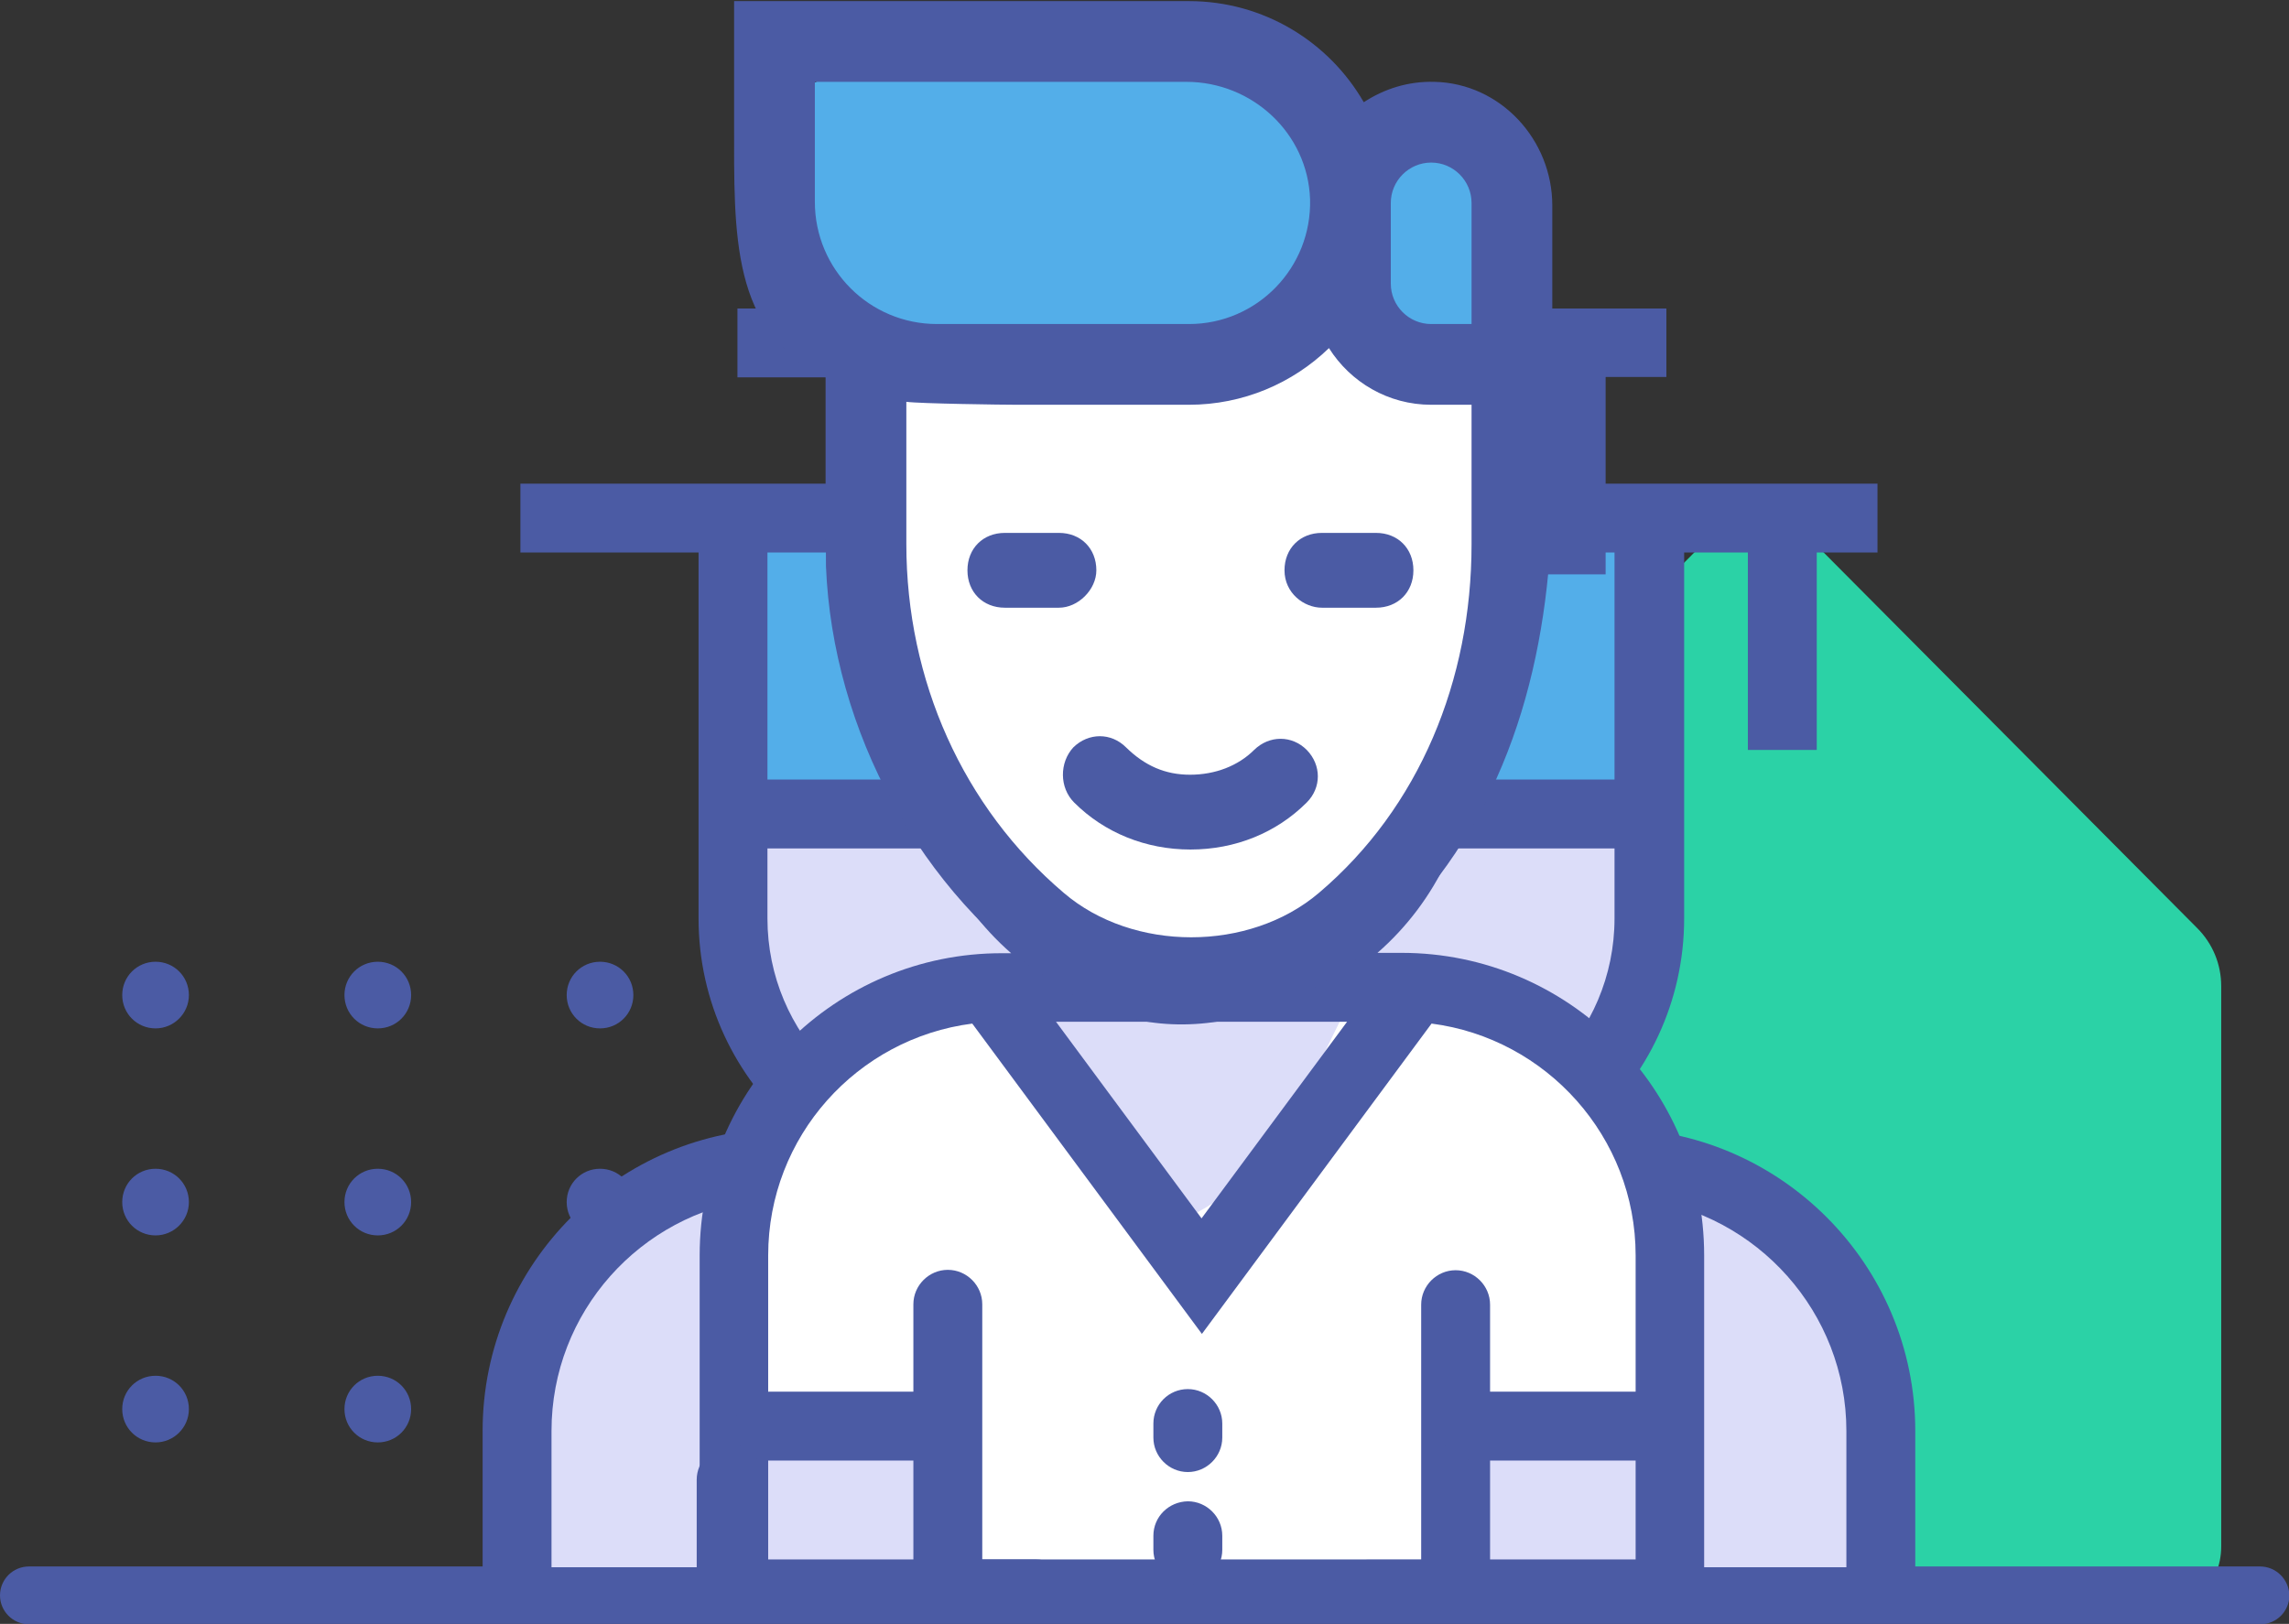 <?xml version="1.0" encoding="utf-8"?>
<!-- Generator: Adobe Illustrator 21.1.0, SVG Export Plug-In . SVG Version: 6.00 Build 0)  -->
<svg version="1.1" id="Capa_1" xmlns="http://www.w3.org/2000/svg" xmlns:xlink="http://www.w3.org/1999/xlink" x="0px" y="0px"
	 viewBox="0 0 618 438.5" style="enable-background:new 0 0 618 438.5;" xml:space="preserve">
<rect x="0" y="0" width="618" height="438.5" fill="#333333" stroke="none"/>
<style type="text/css">
	.st0{fill:#2BD2A6;}
	.st1{fill:#4B5BA4;}
	.st2{fill:#DCDDF9;}
	.st3{fill:#53AEE9;}
	.st4{fill:#FFFFFF;}
	.st5{fill:#EB6181;}
</style>
<g>
	<path class="st0" d="M580.7,436.5H369c-10.5,0-18.9-8.5-18.9-18.9V266.3c0-5.9,2.3-11.5,6.5-15.7l105.2-105.8
		c7.2-7.3,18.9-7.3,26.2,0l105.2,105.8c4.2,4.2,6.5,9.8,6.5,15.7v151.3C599.7,428.1,591.2,436.5,580.7,436.5z"/>
	<g>
		<path class="st1" d="M42,277.7L42,277.7c-5,0-9-4-9-9v0c0-5,4-9,9-9h0c5,0,9,4,9,9v0C51,273.7,46.9,277.7,42,277.7z"/>
		<path class="st1" d="M42,333.6L42,333.6c-5,0-9-4-9-9v0c0-5,4-9,9-9h0c5,0,9,4,9,9v0C51,329.6,46.9,333.6,42,333.6z"/>
		<path class="st1" d="M42,389.5L42,389.5c-5,0-9-4-9-9v0c0-5,4-9,9-9h0c5,0,9,4,9,9v0C51,385.5,46.9,389.5,42,389.5z"/>
		<path class="st1" d="M102,277.7L102,277.7c-5,0-9-4-9-9v0c0-5,4-9,9-9h0c5,0,9,4,9,9v0C111,273.7,107,277.7,102,277.7z"/>
		<path class="st1" d="M102,333.6L102,333.6c-5,0-9-4-9-9v0c0-5,4-9,9-9h0c5,0,9,4,9,9v0C111,329.6,107,333.6,102,333.6z"/>
		<path class="st1" d="M102,389.5L102,389.5c-5,0-9-4-9-9v0c0-5,4-9,9-9h0c5,0,9,4,9,9v0C111,385.5,107,389.5,102,389.5z"/>
		<path class="st1" d="M162,277.7L162,277.7c-5,0-9-4-9-9v0c0-5,4-9,9-9h0c5,0,9,4,9,9v0C171,273.7,167,277.7,162,277.7z"/>
		<path class="st1" d="M162,333.6L162,333.6c-5,0-9-4-9-9v0c0-5,4-9,9-9h0c5,0,9,4,9,9v0C171,329.6,167,333.6,162,333.6z"/>
		<path class="st1" d="M162,389.5L162,389.5c-5,0-9-4-9-9v0c0-5,4-9,9-9h0c5,0,9,4,9,9v0C171,385.5,167,389.5,162,389.5z"/>
	</g>
	<path class="st1" d="M610.2,423H7.8c-4.3,0-7.8,3.5-7.8,7.8l0,0c0,4.3,3.5,7.8,7.8,7.8h602.5c4.3,0,7.8-3.5,7.8-7.8l0,0
		C618,426.5,614.5,423,610.2,423z"/>
	<g>
		<g>
			<g>
				<g>
					<polygon class="st2" points="317.5,220.3 310.6,251.3 325.3,294.8 344.2,316.3 328,322.6 377.8,390.3 431.8,320 405.1,314.8 
						435.5,288 448.6,229.8 437.6,218.2 					"/>
					<path class="st2" d="M506.9,424.2v-46.9c0-32.8-26.6-59.4-59.4-59.4h-26.1c-11.1,21-18.8,45-41.1,56.9c-1.9,1-4.5,0.5-5.5-1.5
						c-10.1-18.4-20.9-37.5-37.4-51c-1.7-1.4-1.7-3.1-0.8-4.5h-21c-32.8,0-59.4,26.6-59.4,59.4v46.9H506.9z"/>
					<rect x="316.8" y="139" class="st3" width="127" height="77.7"/>
					<path class="st1" d="M245.7,386.4v37.8h18.6v-37.8c0-32.1,24-58.6,55.1-62.6l62,83.8l62-83.8c31,4,55.1,30.6,55.1,62.6v37.8
						h18.6v-37.8c0-45.1-36.7-81.7-81.7-81.7h-6.5c15.8-13.8,25.8-34.1,25.8-56.7v-98.8h17.2v53.3h18.6v-53.3h16.4v-18.6H255.9v18.6
						H304V248c0,22.6,10,42.9,25.8,56.7h-2.4C282.4,304.7,245.7,341.3,245.7,386.4z M381.3,376.3l-39.3-53.1h78.5L381.3,376.3z
						 M322.6,149.2h113.3v61.3H322.6V149.2z M322.6,248v-18.9h113.3V248c0,31.2-25.4,56.7-56.7,56.7S322.6,279.3,322.6,248z"/>
					<path class="st1" d="M459.2,424.2v-24.6c0-5.1-4.2-9.3-9.3-9.3s-9.3,4.2-9.3,9.3v24.6H459.2z"/>
					<path class="st1" d="M503.7,424.2v-1h-49.1c-1.5,0-2.9,0.4-4.2,1H503.7z"/>
					<path class="st1" d="M313.5,424.2v-1h-49.1c-1.5,0-2.9,0.4-4.2,1H313.5z"/>
					<path class="st1" d="M322.1,424.2v-24.6c0-5.1-4.2-9.3-9.3-9.3s-9.3,4.2-9.3,9.3v24.6H322.1z"/>
				</g>
			</g>
			<path class="st1" d="M382.8,424.2c-1.5-1-3.3-1.6-5.3-1.6s-3.8,0.6-5.3,1.6H382.8z"/>
		</g>
		<g>
			<g>
				<g>
					<polygon class="st2" points="202,220.3 195.2,251.3 209.9,294.8 228.8,316.3 212.5,322.6 262.4,390.3 316.4,320 289.6,314.8 
						320.1,288 333.2,229.8 322.2,218.2 					"/>
					<path class="st2" d="M391.5,424.2v-46.9c0-32.8-26.6-59.4-59.4-59.4H306c-11.1,21-18.8,45-41.1,56.9c-1.9,1-4.5,0.5-5.5-1.5
						c-10.1-18.4-20.9-37.5-37.4-51c-1.7-1.4-1.7-3.1-0.8-4.5h-21c-32.8,0-59.4,26.6-59.4,59.4v46.9H391.5z"/>
					<rect x="201.4" y="139" class="st3" width="127" height="77.7"/>
					<path class="st1" d="M130.3,386.4v37.8h18.6v-37.8c0-32.1,24-58.6,55.1-62.6l62,83.8l62-83.8c31,4,55.1,30.6,55.1,62.6v37.8
						h18.6v-37.8c0-45.1-36.7-81.7-81.7-81.7h-6.5c15.8-13.8,25.8-34.1,25.8-56.7v-98.8h17.2v53.3h18.6v-53.3h16.4v-18.6H140.5v18.6
						h48.1V248c0,22.6,10,42.9,25.8,56.7H212C167,304.7,130.3,341.3,130.3,386.4z M265.9,376.3l-39.3-53.1h78.5L265.9,376.3z
						 M207.2,149.2h113.3v61.3H207.2V149.2z M207.2,248v-18.9h113.3V248c0,31.2-25.4,56.7-56.7,56.7S207.2,279.3,207.2,248z"/>
					<path class="st1" d="M343.8,424.2v-24.6c0-5.1-4.2-9.3-9.3-9.3s-9.3,4.2-9.3,9.3v24.6H343.8z"/>
					<path class="st1" d="M388.3,424.2v-1h-49.1c-1.5,0-2.9,0.4-4.2,1H388.3z"/>
					<path class="st1" d="M198.1,424.2v-1H149c-1.5,0-2.9,0.4-4.2,1H198.1z"/>
					<path class="st1" d="M206.7,424.2v-24.6c0-5.1-4.2-9.3-9.3-9.3c-5.1,0-9.3,4.2-9.3,9.3v24.6H206.7z"/>
				</g>
			</g>
			<path class="st1" d="M267.4,424.2c-1.5-1-3.3-1.6-5.3-1.6s-3.8,0.6-5.3,1.6H267.4z"/>
		</g>
		<g>
			<g>
				<g>
					<polygon class="st2" points="260.6,173 253.8,203.9 268.5,247.4 287.4,269 271.1,275.3 320.9,342.9 375,272.6 348.2,267.4 
						378.6,240.6 391.8,182.4 380.7,170.9 					"/>
					<path class="st4" d="M390.6,270.4h-26.1c-11.1,21-18.8,45-41.1,56.9c-1.9,1-4.5,0.5-5.5-1.5c-10.1-18.4-20.9-37.5-37.4-51
						c-1.7-1.4-1.7-3.1-0.8-4.5h-21c-32.8,0-59.4,26.6-59.4,59.4v98.9h250.8v-98.9C450.1,297.1,423.5,270.4,390.6,270.4z"/>
					<rect x="199.2" y="391.1" class="st2" width="51.1" height="37.6"/>
					<path class="st2" d="M448.4,388.6h-50.9c0,0.1,0,0.2,0,0.3v39.9h52.5v-40.4C449.6,388.5,449,388.6,448.4,388.6z"/>
					<rect x="259.9" y="91.6" class="st5" width="127" height="77.7"/>
					<path class="st1" d="M188.9,339v98.1h271.2V339c0-45.1-36.7-81.7-81.7-81.7h-6.5c15.8-13.8,25.8-34.1,25.8-56.7v-98.8h17.2
						v53.3h18.6v-53.3h16.4V83.3H199.1v18.6h48.1v98.8c0,22.6,10,42.9,25.8,56.7h-2.4C225.5,257.3,188.9,294,188.9,339z
						 M265.7,101.8h113.3v61.3H265.7V101.8z M265.7,200.6v-18.9h113.3v18.9c0,31.2-25.4,56.7-56.7,56.7S265.7,231.9,265.7,200.6z
						 M363.7,275.9l-39.3,53.1l-39.3-53.1H363.7z M324.5,360.2l62-83.8c31,4,55.1,30.6,55.1,62.6v82.1H207.4V339
						c0-32.1,24-58.6,55.1-62.6L324.5,360.2z"/>
					<path class="st1" d="M362.9,437.1h36.5c1.8-1.7,2.9-4.1,2.9-6.7v-78.1c0-5.1-4.2-9.3-9.3-9.3c-5.1,0-9.3,4.2-9.3,9.3v68.9
						h-14.5c-5.1,0-9.3,4.2-9.3,9.3v0C360,433,361.1,435.4,362.9,437.1z"/>
					<path class="st1" d="M446.9,375.8h-49.1c-5.1,0-9.3,4.2-9.3,9.3v0c0,5.1,4.2,9.3,9.3,9.3h49.1V375.8z"/>
					<path class="st1" d="M256.7,375.8h-49.1c-5.1,0-9.3,4.2-9.3,9.3v0c0,5.1,4.2,9.3,9.3,9.3h49.1V375.8z"/>
					<path class="st1" d="M249.6,437.1h36.5c1.8-1.7,2.9-4.1,2.9-6.7v0c0-5.1-4.2-9.3-9.3-9.3h-14.5v-68.9c0-5.1-4.2-9.3-9.3-9.3
						s-9.3,4.2-9.3,9.3v78.1C246.7,433,247.8,435.4,249.6,437.1z"/>
				</g>
			</g>
			<path class="st1" d="M311.4,414.7v3.8c0,5.1,4.2,9.3,9.3,9.3h0c5.1,0,9.3-4.2,9.3-9.3v-3.8c0-5.1-4.2-9.3-9.3-9.3h0
				C315.5,405.5,311.4,409.6,311.4,414.7z"/>
			<path class="st1" d="M311.4,384.4v3.8c0,5.1,4.2,9.3,9.3,9.3h0c5.1,0,9.3-4.2,9.3-9.3v-3.8c0-5.1-4.2-9.3-9.3-9.3h0
				C315.5,375.1,311.4,379.3,311.4,384.4z"/>
		</g>
	</g>
</g>
<path class="st4" d="M242.2,99.7c0,0-12.2,105.7,29.8,139.2c41.9,33.5,55.4,27.7,58.7,26.8c3.4-0.8,46.1-34.4,46.1-34.4
	S402,197,405.4,171c3.4-26,2.5-67.1,2.5-67.1s-14.3-0.8-19.3-4.2c-5-3.4-23.5-11.7-23.5-11.7s-8.4,0.8-14.3,3.4
	c-5.9,2.5-6.7,10.9-41.9,9.2C273.7,98.9,242.2,99.7,242.2,99.7"/>
<path class="st3" d="M412.7,47.1c-9-7-22.2-9.8-33.5-11c-5.6-0.6-11-0.9-16.4-2.6c-5.4-1.7-10.5-4.3-15.5-6.7
	c-10.4-5-21.4-8-32.8-9.5c-23.7-3.2-29-1.9-52.8-1.1c-14.5,0.4-32.2,1-45.3,7.7c-6.6,3.3-5.8,8.7-4.5,15.5c1.6,8.1,4.2,16,7.7,23.5
	c16.2,34.2,38.9,34.7,71.8,32.8c8.6-0.5,17.3-1.3,25.9-2.2c8.8-0.9,17.9-1.1,26.5-2.9c12.2-2.5,22.3-4.6,34.6-1.1
	c11.2,3.2,21.6,9.8,33.3,10c1.4-1.4,2.8-2.9,4.3-4.5C415.2,78.9,414.3,63,412.7,47.1"/>
<path class="st1" d="M419.1,131.1V55.5c0-17.8-14-33-31.8-33.4c-7.1-0.2-13.6,1.9-19.1,5.5c-9.4-16.3-27-27.3-47.2-27.3H198.2V33
	c0,30.4-1,56.7,24.7,68.9v29.2c0,0,0.1,21.8,0.1,21.8c1.8,44.4,25.4,88.3,62.4,113.2c1,0.7,2,1.3,3.1,2c32.3,19.4,69.3,3,92.3-22.2
	C409.6,214.2,419.1,172.9,419.1,131.1 M386.4,43.9c6,0,10.9,4.9,10.9,10.9v32.7h-10.9c-6,0-10.9-4.9-10.9-10.9V54.8
	C375.5,48.8,380.4,43.9,386.4,43.9 M220,54.5V22.1h100.3c17.8,0,32.8,13.9,33.4,31.7c0.5,18.5-14.3,33.7-32.7,33.7h-68
	C234.7,87.5,220,72.7,220,54.5 M244.7,146.9v-38.4c3.6,0.5,26.1,0.8,29.8,0.8H321c14.6,0,28-5.8,37.8-15.3
	c5.8,9.2,16,15.3,27.6,15.3h10.9v37.7c0,36.7-14.1,71.1-41.2,94.1c-18.8,16-50.2,16-68.9,0C260,218,244.7,183.7,244.7,146.9"/>
<path class="st1" d="M356.9,164.1h14.6c5.9,0,10.1-4.2,10.1-10.1c0-5.9-4.2-10.1-10.1-10.1h-14.6c-5.9,0-10.1,4.2-10.1,10.1
	C346.8,160.2,352.1,164.1,356.9,164.1"/>
<path class="st1" d="M271.3,164.1h14.6c5.2,0,10.1-4.9,10.1-10.1c0-5.9-4.2-10.1-10.1-10.1h-14.6c-5.9,0-10.1,4.2-10.1,10.1
	C261.2,159.9,265.4,164.1,271.3,164.1"/>
<path class="st1" d="M290,216.7L290,216.7c8.2,8.2,19.4,12.7,31.4,12.7c12.1,0,23.2-4.5,31.4-12.7c4-4,4-10.1,0-14.2
	c-4-4-10.1-4-14.2,0c-4.3,4.3-10.5,6.7-17.3,6.7c-6.7,0-12.2-2.4-17.3-7.4c-4-4-10.1-4-14.2,0C286,205.9,286,212.7,290,216.7"/>
</svg>
